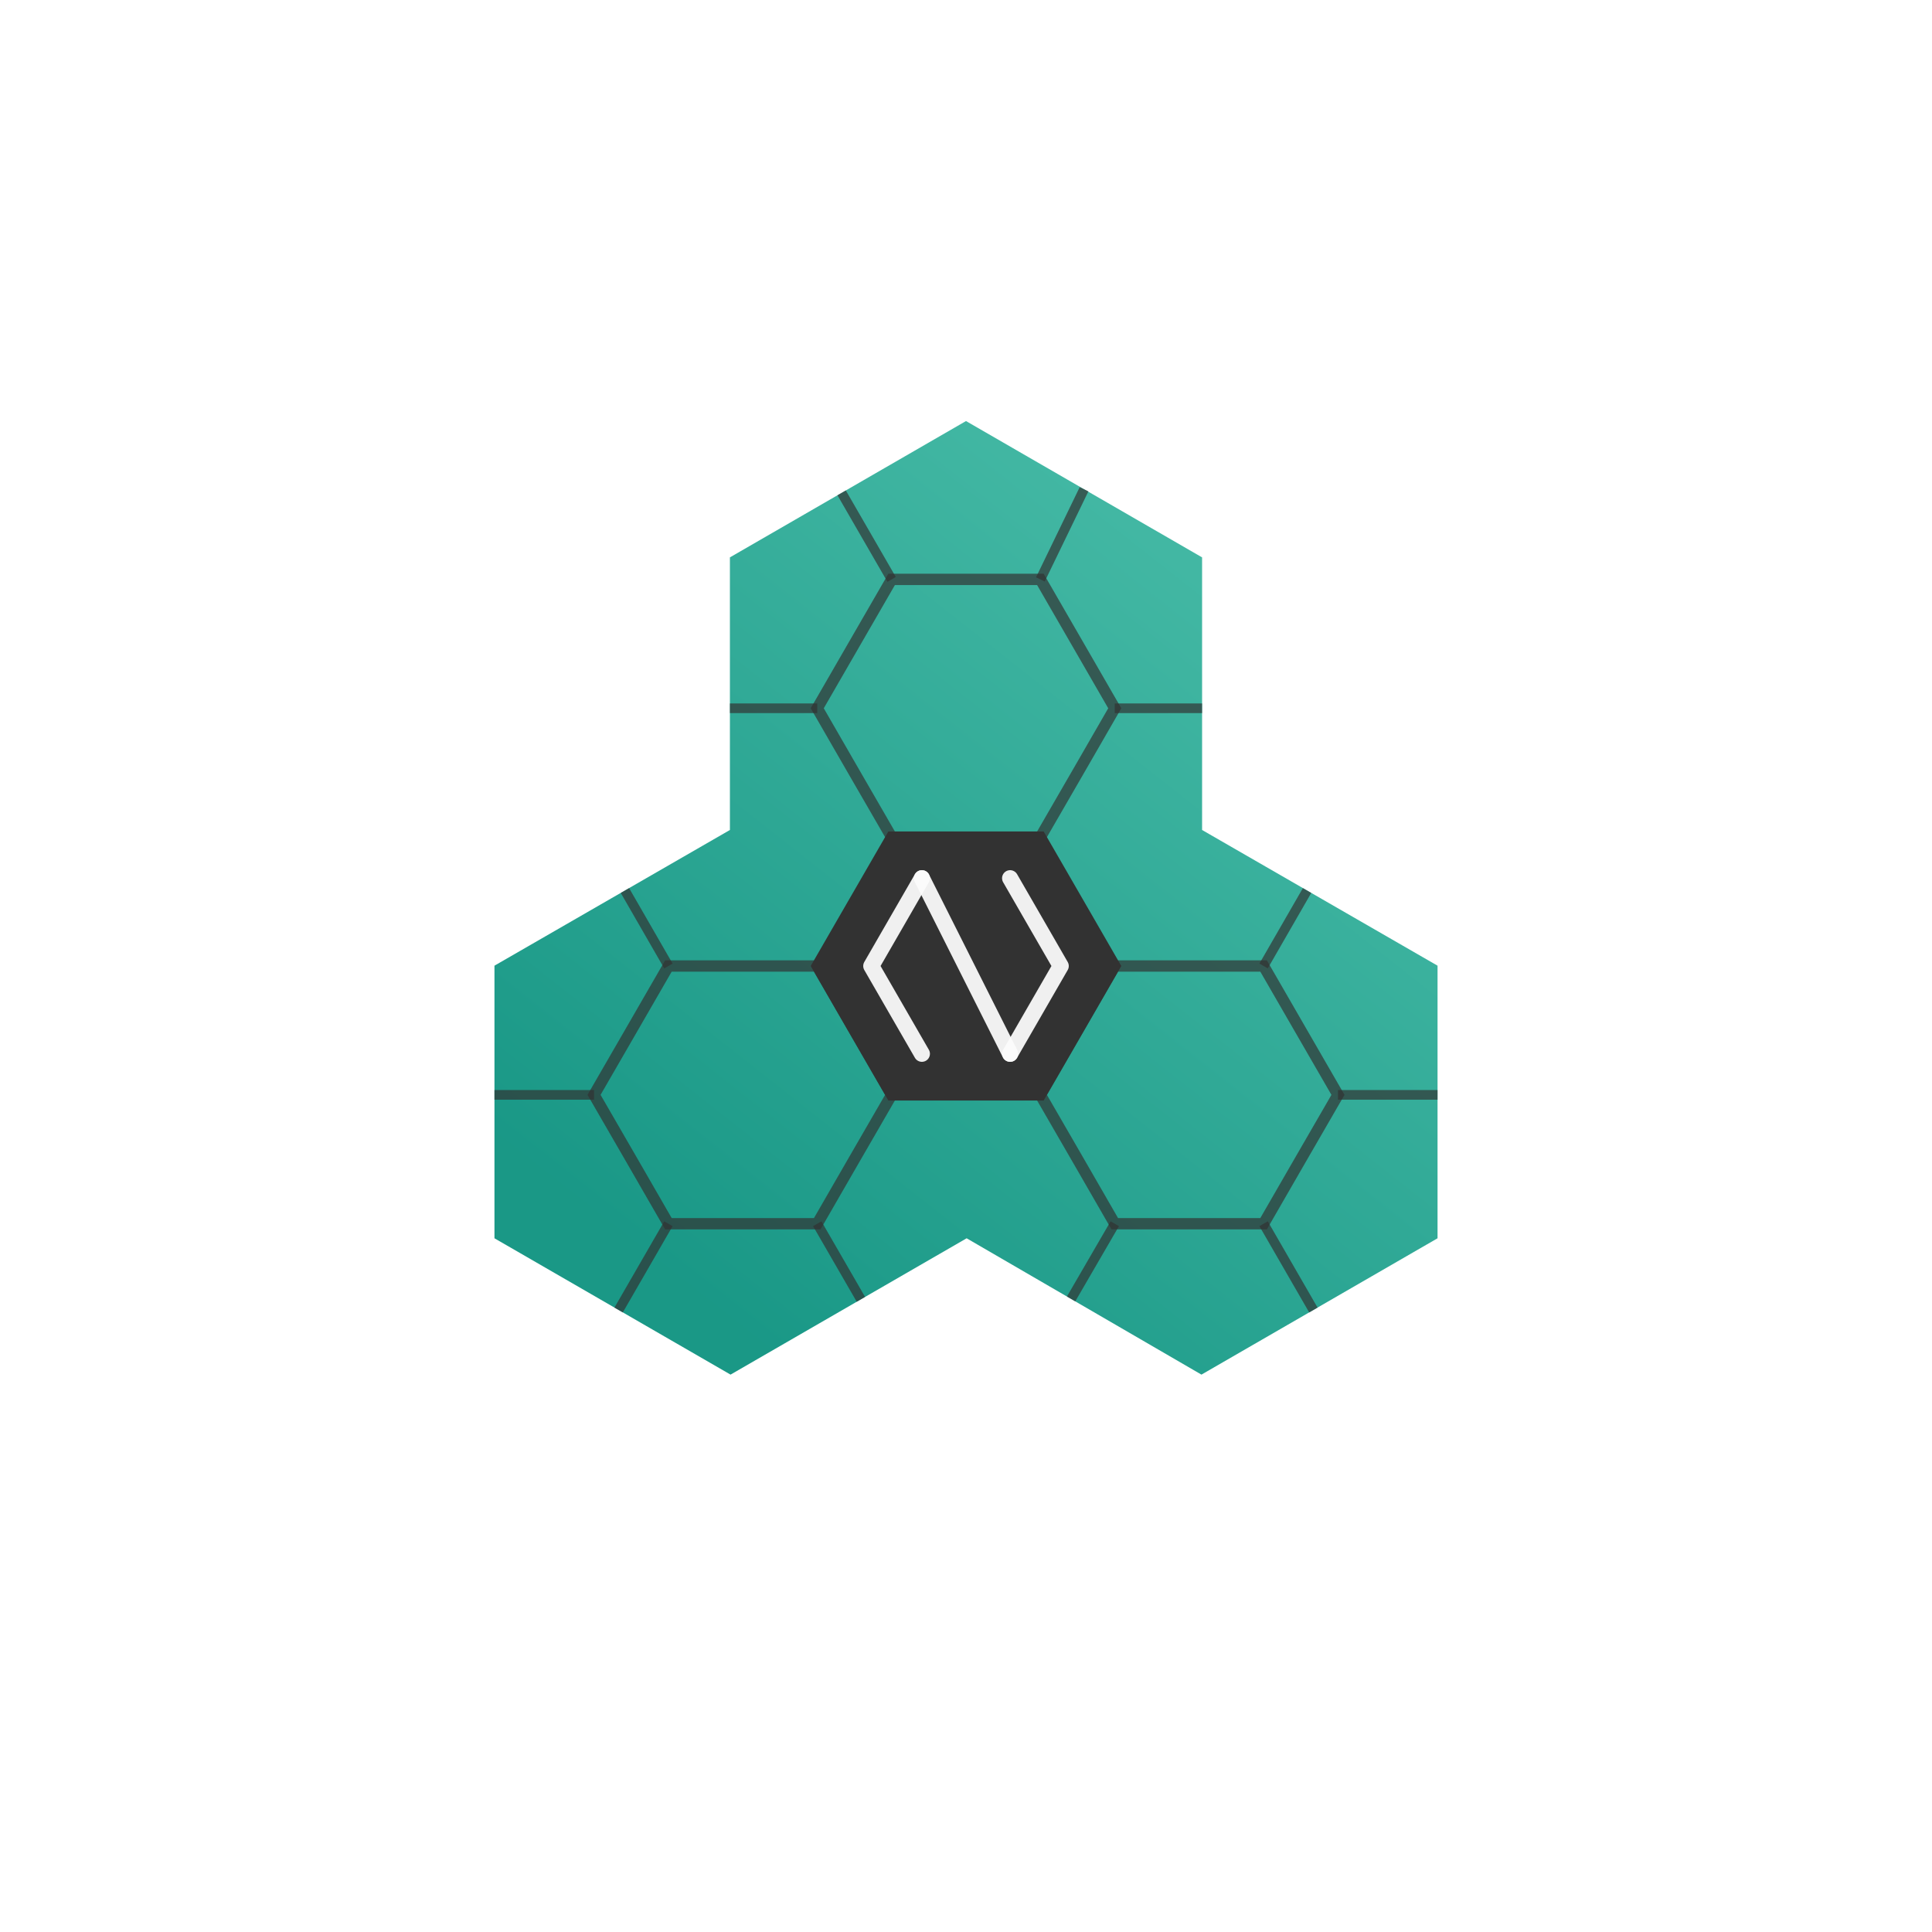 <?xml version="1.0" encoding="UTF-8"?>
<!DOCTYPE svg PUBLIC "-//W3C//DTD SVG 1.1//EN" "http://www.w3.org/Graphics/SVG/1.1/DTD/svg11.dtd">
<!-- Creator: CorelDRAW X7 -->
<svg xmlns="http://www.w3.org/2000/svg" xml:space="preserve" width="300mm" height="300mm" version="1.1" style="shape-rendering:geometricPrecision; text-rendering:geometricPrecision; image-rendering:optimizeQuality; fill-rule:evenodd; clip-rule:evenodd"
viewBox="0 0 30000 30000"
 xmlns:xlink="http://www.w3.org/1999/xlink">
 <defs>
  <style type="text/css">
   <![CDATA[
    .str3 {stroke:#323232;stroke-width:150;stroke-opacity:0.69}
    .str0 {stroke:#323232;stroke-width:175.96;stroke-opacity:0.69}
    .str2 {stroke:#323232;stroke-width:175.96;stroke-opacity:0.69}
    .str1 {stroke:#323232;stroke-width:175.96;stroke-opacity:0.69}
    .str7 {stroke:#FBFBFB;stroke-width:250;stroke-linecap:round;stroke-linejoin:round;stroke-opacity:0.941}
    .str5 {stroke:#FBFBFB;stroke-width:250;stroke-linecap:round;stroke-linejoin:round;stroke-opacity:0.941}
    .str6 {stroke:#FBFBFB;stroke-width:250;stroke-linecap:round;stroke-linejoin:round;stroke-opacity:0.941}
    .str4 {stroke:#323232;stroke-width:175.96}
    .fil0 {fill:none}
    .fil2 {fill:none}
    .fil4 {fill:none}
    .fil3 {fill:#323232}
    .fil1 {fill:url(#id0);fill-opacity:0.922}
   ]]>
  </style>
  <linearGradient id="id0" gradientUnits="userSpaceOnUse" x1="19607.9" y1="8088.39" x2="10392.1" y2="19795">
   <stop offset="0" style="stop-opacity:1; stop-color:#36B49E"/>
   <stop offset="1" style="stop-opacity:1; stop-color:#068F7C"/>
  </linearGradient>
 </defs>
 <g id="Layer_x0020_1">
  <g id="_370200128">
   <rect class="fil0" x="6800" y="5742" width="16400" height="16400"/>
   <g>
    <g>
     <polygon class="fil1" points="11334,8655 15000,6538 18666,8655 18666,12888 22322,14995 22322,19228 18656,21345 15010,19228 11344,21345 7678,19228 7678,14995 11334,12888 "/>
     <polygon class="fil2 str0" points="12690,10998 13267,9998 13845,8997 15000,8997 16155,8997 16733,9998 17310,10998 16733,11999 16155,12999 15000,12999 13845,12999 13267,11999 "/>
     <polygon class="fil2 str1" points="16155,17001 16733,16000 17310,15000 18466,15000 19621,15000 20198,16000 20776,17001 20198,18001 19621,19002 18466,19002 17310,19002 16733,18001 "/>
     <polygon class="fil2 str2" points="9224,17001 9802,16000 10379,15000 11534,15000 12690,15000 13267,16000 13845,17001 13267,18001 12690,19002 11534,19002 10379,19002 9802,18001 "/>
     <line class="fil2 str3" x1="16155" y1="8997" x2="16833" y2= "7597" />
     <line class="fil2 str3" x1="17310" y1="10998" x2="18666" y2= "10998" />
     <line class="fil2 str3" x1="13845" y1="8997" x2="13069" y2= "7653" />
     <line class="fil2 str3" x1="12690" y1="10998" x2="11334" y2= "10998" />
     <line class="fil2 str3" x1="19621" y1="15000" x2="20296" y2= "13828" />
     <line class="fil2 str3" x1="20776" y1="17001" x2="22322" y2= "17001" />
     <line class="fil2 str3" x1="19621" y1="19002" x2="20394" y2= "20342" />
     <line class="fil2 str3" x1="17310" y1="19002" x2="16632" y2= "20170" />
     <line class="fil2 str3" x1="12690" y1="19002" x2="13368" y2= "20176" />
     <line class="fil2 str3" x1="10379" y1="19002" x2="9606" y2= "20342" />
     <line class="fil2 str3" x1="9224" y1="17001" x2="7678" y2= "17001" />
     <line class="fil2 str3" x1="10379" y1="15000" x2="9704" y2= "13828" />
    </g>
    <g>
     <polygon class="fil3 str4" points="12690,15000 13267,14000 13845,12999 15000,12999 16155,12999 16733,14000 17310,15000 16733,16000 16155,17001 15000,17001 13845,17001 13267,16000 "/>
     <g>
      <polyline class="fil4 str5" points="14315,13637 13529,15000 14315,16363 "/>
      <polyline class="fil4 str6" points="15685,13637 16471,15000 15685,16363 "/>
      <line class="fil4 str7" x1="14315" y1="13637" x2="15685" y2= "16363" />
     </g>
    </g>
   </g>
  </g>
 </g>
</svg>
